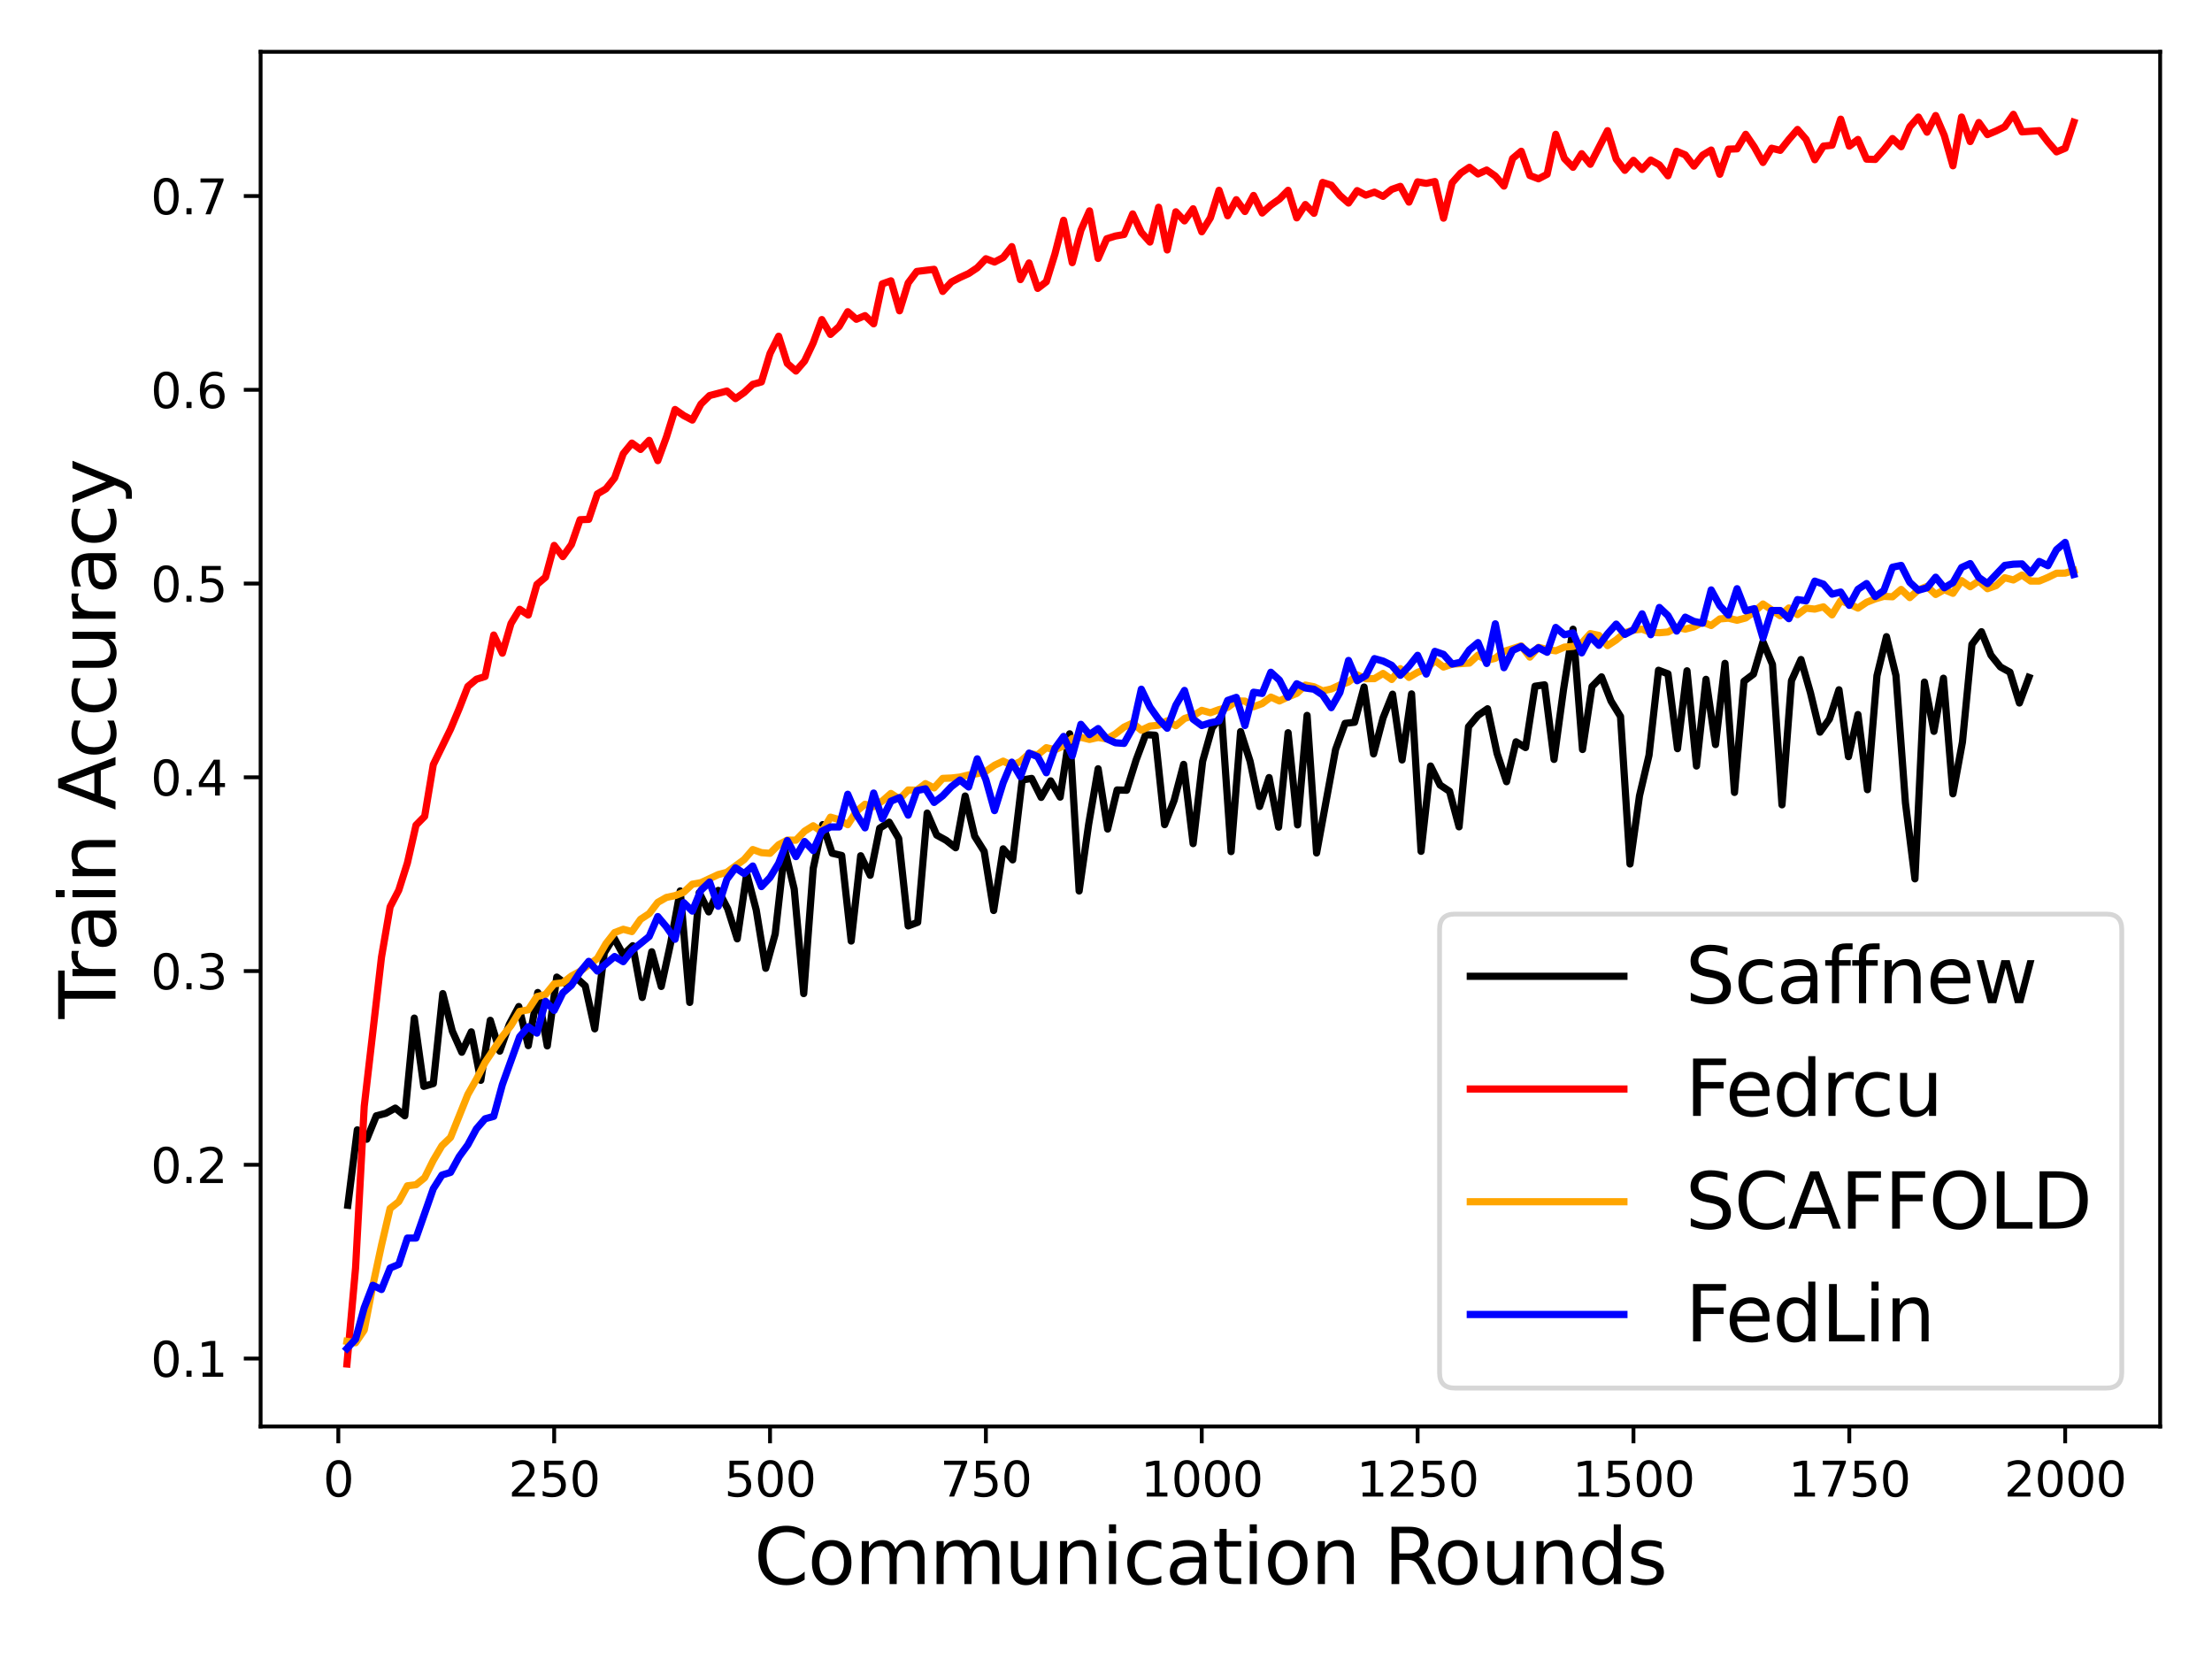 <?xml version="1.0" encoding="utf-8" standalone="no"?>
<!DOCTYPE svg PUBLIC "-//W3C//DTD SVG 1.1//EN"
  "http://www.w3.org/Graphics/SVG/1.1/DTD/svg11.dtd">
<svg xmlns:xlink="http://www.w3.org/1999/xlink" width="460.8pt" height="345.6pt" viewBox="0 0 460.8 345.6" xmlns="http://www.w3.org/2000/svg" version="1.1">
 <defs>
  <style type="text/css">*{stroke-linejoin: round; stroke-linecap: butt}</style>
 </defs>
 <g id="figure_1">
  <g id="patch_1">
   <path d="M 0 345.6 
L 460.8 345.6 
L 460.8 0 
L 0 0 
z
" style="fill: #ffffff"/>
  </g>
  <g id="axes_1">
   <g id="patch_2">
    <path d="M 54.29 297.16 
L 450 297.16 
L 450 10.8 
L 54.29 10.8 
z
" style="fill: #ffffff"/>
   </g>
   <g id="matplotlib.axis_1">
    <g id="xtick_1">
     <g id="line2d_1">
      <defs>
       <path id="ma01676b392" d="M 0 0 
L 0 3.5 
" style="stroke: #000000; stroke-width: 0.8"/>
      </defs>
      <g>
       <use xlink:href="#ma01676b392" x="70.478" y="297.16" style="stroke: #000000; stroke-width: 0.8"/>
      </g>
     </g>
     <g id="text_1">
      <!-- 0 -->
      <g transform="translate(67.297 311.758) scale(0.1 -0.1)">
       <defs>
        <path id="DejaVuSans-30" d="M 2034 4250 
Q 1547 4250 1301 3770 
Q 1056 3291 1056 2328 
Q 1056 1369 1301 889 
Q 1547 409 2034 409 
Q 2525 409 2770 889 
Q 3016 1369 3016 2328 
Q 3016 3291 2770 3770 
Q 2525 4250 2034 4250 
z
M 2034 4750 
Q 2819 4750 3233 4129 
Q 3647 3509 3647 2328 
Q 3647 1150 3233 529 
Q 2819 -91 2034 -91 
Q 1250 -91 836 529 
Q 422 1150 422 2328 
Q 422 3509 836 4129 
Q 1250 4750 2034 4750 
z
" transform="scale(0.016)"/>
       </defs>
       <use xlink:href="#DejaVuSans-30"/>
      </g>
     </g>
    </g>
    <g id="xtick_2">
     <g id="line2d_2">
      <g>
       <use xlink:href="#ma01676b392" x="115.445" y="297.16" style="stroke: #000000; stroke-width: 0.8"/>
      </g>
     </g>
     <g id="text_2">
      <!-- 250 -->
      <g transform="translate(105.901 311.758) scale(0.1 -0.1)">
       <defs>
        <path id="DejaVuSans-32" d="M 1228 531 
L 3431 531 
L 3431 0 
L 469 0 
L 469 531 
Q 828 903 1448 1529 
Q 2069 2156 2228 2338 
Q 2531 2678 2651 2914 
Q 2772 3150 2772 3378 
Q 2772 3750 2511 3984 
Q 2250 4219 1831 4219 
Q 1534 4219 1204 4116 
Q 875 4013 500 3803 
L 500 4441 
Q 881 4594 1212 4672 
Q 1544 4750 1819 4750 
Q 2544 4750 2975 4387 
Q 3406 4025 3406 3419 
Q 3406 3131 3298 2873 
Q 3191 2616 2906 2266 
Q 2828 2175 2409 1742 
Q 1991 1309 1228 531 
z
" transform="scale(0.016)"/>
        <path id="DejaVuSans-35" d="M 691 4666 
L 3169 4666 
L 3169 4134 
L 1269 4134 
L 1269 2991 
Q 1406 3038 1543 3061 
Q 1681 3084 1819 3084 
Q 2600 3084 3056 2656 
Q 3513 2228 3513 1497 
Q 3513 744 3044 326 
Q 2575 -91 1722 -91 
Q 1428 -91 1123 -41 
Q 819 9 494 109 
L 494 744 
Q 775 591 1075 516 
Q 1375 441 1709 441 
Q 2250 441 2565 725 
Q 2881 1009 2881 1497 
Q 2881 1984 2565 2268 
Q 2250 2553 1709 2553 
Q 1456 2553 1204 2497 
Q 953 2441 691 2322 
L 691 4666 
z
" transform="scale(0.016)"/>
       </defs>
       <use xlink:href="#DejaVuSans-32"/>
       <use xlink:href="#DejaVuSans-35" x="63.623"/>
       <use xlink:href="#DejaVuSans-30" x="127.246"/>
      </g>
     </g>
    </g>
    <g id="xtick_3">
     <g id="line2d_3">
      <g>
       <use xlink:href="#ma01676b392" x="160.412" y="297.16" style="stroke: #000000; stroke-width: 0.8"/>
      </g>
     </g>
     <g id="text_3">
      <!-- 500 -->
      <g transform="translate(150.868 311.758) scale(0.1 -0.1)">
       <use xlink:href="#DejaVuSans-35"/>
       <use xlink:href="#DejaVuSans-30" x="63.623"/>
       <use xlink:href="#DejaVuSans-30" x="127.246"/>
      </g>
     </g>
    </g>
    <g id="xtick_4">
     <g id="line2d_4">
      <g>
       <use xlink:href="#ma01676b392" x="205.379" y="297.16" style="stroke: #000000; stroke-width: 0.8"/>
      </g>
     </g>
     <g id="text_4">
      <!-- 750 -->
      <g transform="translate(195.836 311.758) scale(0.1 -0.1)">
       <defs>
        <path id="DejaVuSans-37" d="M 525 4666 
L 3525 4666 
L 3525 4397 
L 1831 0 
L 1172 0 
L 2766 4134 
L 525 4134 
L 525 4666 
z
" transform="scale(0.016)"/>
       </defs>
       <use xlink:href="#DejaVuSans-37"/>
       <use xlink:href="#DejaVuSans-35" x="63.623"/>
       <use xlink:href="#DejaVuSans-30" x="127.246"/>
      </g>
     </g>
    </g>
    <g id="xtick_5">
     <g id="line2d_5">
      <g>
       <use xlink:href="#ma01676b392" x="250.346" y="297.16" style="stroke: #000000; stroke-width: 0.8"/>
      </g>
     </g>
     <g id="text_5">
      <!-- 1000 -->
      <g transform="translate(237.621 311.758) scale(0.1 -0.1)">
       <defs>
        <path id="DejaVuSans-31" d="M 794 531 
L 1825 531 
L 1825 4091 
L 703 3866 
L 703 4441 
L 1819 4666 
L 2450 4666 
L 2450 531 
L 3481 531 
L 3481 0 
L 794 0 
L 794 531 
z
" transform="scale(0.016)"/>
       </defs>
       <use xlink:href="#DejaVuSans-31"/>
       <use xlink:href="#DejaVuSans-30" x="63.623"/>
       <use xlink:href="#DejaVuSans-30" x="127.246"/>
       <use xlink:href="#DejaVuSans-30" x="190.869"/>
      </g>
     </g>
    </g>
    <g id="xtick_6">
     <g id="line2d_6">
      <g>
       <use xlink:href="#ma01676b392" x="295.313" y="297.16" style="stroke: #000000; stroke-width: 0.8"/>
      </g>
     </g>
     <g id="text_6">
      <!-- 1250 -->
      <g transform="translate(282.588 311.758) scale(0.1 -0.1)">
       <use xlink:href="#DejaVuSans-31"/>
       <use xlink:href="#DejaVuSans-32" x="63.623"/>
       <use xlink:href="#DejaVuSans-35" x="127.246"/>
       <use xlink:href="#DejaVuSans-30" x="190.869"/>
      </g>
     </g>
    </g>
    <g id="xtick_7">
     <g id="line2d_7">
      <g>
       <use xlink:href="#ma01676b392" x="340.28" y="297.16" style="stroke: #000000; stroke-width: 0.8"/>
      </g>
     </g>
     <g id="text_7">
      <!-- 1500 -->
      <g transform="translate(327.555 311.758) scale(0.1 -0.1)">
       <use xlink:href="#DejaVuSans-31"/>
       <use xlink:href="#DejaVuSans-35" x="63.623"/>
       <use xlink:href="#DejaVuSans-30" x="127.246"/>
       <use xlink:href="#DejaVuSans-30" x="190.869"/>
      </g>
     </g>
    </g>
    <g id="xtick_8">
     <g id="line2d_8">
      <g>
       <use xlink:href="#ma01676b392" x="385.247" y="297.16" style="stroke: #000000; stroke-width: 0.8"/>
      </g>
     </g>
     <g id="text_8">
      <!-- 1750 -->
      <g transform="translate(372.522 311.758) scale(0.1 -0.1)">
       <use xlink:href="#DejaVuSans-31"/>
       <use xlink:href="#DejaVuSans-37" x="63.623"/>
       <use xlink:href="#DejaVuSans-35" x="127.246"/>
       <use xlink:href="#DejaVuSans-30" x="190.869"/>
      </g>
     </g>
    </g>
    <g id="xtick_9">
     <g id="line2d_9">
      <g>
       <use xlink:href="#ma01676b392" x="430.214" y="297.16" style="stroke: #000000; stroke-width: 0.8"/>
      </g>
     </g>
     <g id="text_9">
      <!-- 2000 -->
      <g transform="translate(417.49 311.758) scale(0.1 -0.1)">
       <use xlink:href="#DejaVuSans-32"/>
       <use xlink:href="#DejaVuSans-30" x="63.623"/>
       <use xlink:href="#DejaVuSans-30" x="127.246"/>
       <use xlink:href="#DejaVuSans-30" x="190.869"/>
      </g>
     </g>
    </g>
    <g id="text_10">
     <!-- Communication Rounds -->
     <g transform="translate(157.069 329.996) scale(0.16 -0.16)">
      <defs>
       <path id="DejaVuSans-43" d="M 4122 4306 
L 4122 3641 
Q 3803 3938 3442 4084 
Q 3081 4231 2675 4231 
Q 1875 4231 1450 3742 
Q 1025 3253 1025 2328 
Q 1025 1406 1450 917 
Q 1875 428 2675 428 
Q 3081 428 3442 575 
Q 3803 722 4122 1019 
L 4122 359 
Q 3791 134 3420 21 
Q 3050 -91 2638 -91 
Q 1578 -91 968 557 
Q 359 1206 359 2328 
Q 359 3453 968 4101 
Q 1578 4750 2638 4750 
Q 3056 4750 3426 4639 
Q 3797 4528 4122 4306 
z
" transform="scale(0.016)"/>
       <path id="DejaVuSans-6f" d="M 1959 3097 
Q 1497 3097 1228 2736 
Q 959 2375 959 1747 
Q 959 1119 1226 758 
Q 1494 397 1959 397 
Q 2419 397 2687 759 
Q 2956 1122 2956 1747 
Q 2956 2369 2687 2733 
Q 2419 3097 1959 3097 
z
M 1959 3584 
Q 2709 3584 3137 3096 
Q 3566 2609 3566 1747 
Q 3566 888 3137 398 
Q 2709 -91 1959 -91 
Q 1206 -91 779 398 
Q 353 888 353 1747 
Q 353 2609 779 3096 
Q 1206 3584 1959 3584 
z
" transform="scale(0.016)"/>
       <path id="DejaVuSans-6d" d="M 3328 2828 
Q 3544 3216 3844 3400 
Q 4144 3584 4550 3584 
Q 5097 3584 5394 3201 
Q 5691 2819 5691 2113 
L 5691 0 
L 5113 0 
L 5113 2094 
Q 5113 2597 4934 2840 
Q 4756 3084 4391 3084 
Q 3944 3084 3684 2787 
Q 3425 2491 3425 1978 
L 3425 0 
L 2847 0 
L 2847 2094 
Q 2847 2600 2669 2842 
Q 2491 3084 2119 3084 
Q 1678 3084 1418 2786 
Q 1159 2488 1159 1978 
L 1159 0 
L 581 0 
L 581 3500 
L 1159 3500 
L 1159 2956 
Q 1356 3278 1631 3431 
Q 1906 3584 2284 3584 
Q 2666 3584 2933 3390 
Q 3200 3197 3328 2828 
z
" transform="scale(0.016)"/>
       <path id="DejaVuSans-75" d="M 544 1381 
L 544 3500 
L 1119 3500 
L 1119 1403 
Q 1119 906 1312 657 
Q 1506 409 1894 409 
Q 2359 409 2629 706 
Q 2900 1003 2900 1516 
L 2900 3500 
L 3475 3500 
L 3475 0 
L 2900 0 
L 2900 538 
Q 2691 219 2414 64 
Q 2138 -91 1772 -91 
Q 1169 -91 856 284 
Q 544 659 544 1381 
z
M 1991 3584 
L 1991 3584 
z
" transform="scale(0.016)"/>
       <path id="DejaVuSans-6e" d="M 3513 2113 
L 3513 0 
L 2938 0 
L 2938 2094 
Q 2938 2591 2744 2837 
Q 2550 3084 2163 3084 
Q 1697 3084 1428 2787 
Q 1159 2491 1159 1978 
L 1159 0 
L 581 0 
L 581 3500 
L 1159 3500 
L 1159 2956 
Q 1366 3272 1645 3428 
Q 1925 3584 2291 3584 
Q 2894 3584 3203 3211 
Q 3513 2838 3513 2113 
z
" transform="scale(0.016)"/>
       <path id="DejaVuSans-69" d="M 603 3500 
L 1178 3500 
L 1178 0 
L 603 0 
L 603 3500 
z
M 603 4863 
L 1178 4863 
L 1178 4134 
L 603 4134 
L 603 4863 
z
" transform="scale(0.016)"/>
       <path id="DejaVuSans-63" d="M 3122 3366 
L 3122 2828 
Q 2878 2963 2633 3030 
Q 2388 3097 2138 3097 
Q 1578 3097 1268 2742 
Q 959 2388 959 1747 
Q 959 1106 1268 751 
Q 1578 397 2138 397 
Q 2388 397 2633 464 
Q 2878 531 3122 666 
L 3122 134 
Q 2881 22 2623 -34 
Q 2366 -91 2075 -91 
Q 1284 -91 818 406 
Q 353 903 353 1747 
Q 353 2603 823 3093 
Q 1294 3584 2113 3584 
Q 2378 3584 2631 3529 
Q 2884 3475 3122 3366 
z
" transform="scale(0.016)"/>
       <path id="DejaVuSans-61" d="M 2194 1759 
Q 1497 1759 1228 1600 
Q 959 1441 959 1056 
Q 959 750 1161 570 
Q 1363 391 1709 391 
Q 2188 391 2477 730 
Q 2766 1069 2766 1631 
L 2766 1759 
L 2194 1759 
z
M 3341 1997 
L 3341 0 
L 2766 0 
L 2766 531 
Q 2569 213 2275 61 
Q 1981 -91 1556 -91 
Q 1019 -91 701 211 
Q 384 513 384 1019 
Q 384 1609 779 1909 
Q 1175 2209 1959 2209 
L 2766 2209 
L 2766 2266 
Q 2766 2663 2505 2880 
Q 2244 3097 1772 3097 
Q 1472 3097 1187 3025 
Q 903 2953 641 2809 
L 641 3341 
Q 956 3463 1253 3523 
Q 1550 3584 1831 3584 
Q 2591 3584 2966 3190 
Q 3341 2797 3341 1997 
z
" transform="scale(0.016)"/>
       <path id="DejaVuSans-74" d="M 1172 4494 
L 1172 3500 
L 2356 3500 
L 2356 3053 
L 1172 3053 
L 1172 1153 
Q 1172 725 1289 603 
Q 1406 481 1766 481 
L 2356 481 
L 2356 0 
L 1766 0 
Q 1100 0 847 248 
Q 594 497 594 1153 
L 594 3053 
L 172 3053 
L 172 3500 
L 594 3500 
L 594 4494 
L 1172 4494 
z
" transform="scale(0.016)"/>
       <path id="DejaVuSans-20" transform="scale(0.016)"/>
       <path id="DejaVuSans-52" d="M 2841 2188 
Q 3044 2119 3236 1894 
Q 3428 1669 3622 1275 
L 4263 0 
L 3584 0 
L 2988 1197 
Q 2756 1666 2539 1819 
Q 2322 1972 1947 1972 
L 1259 1972 
L 1259 0 
L 628 0 
L 628 4666 
L 2053 4666 
Q 2853 4666 3247 4331 
Q 3641 3997 3641 3322 
Q 3641 2881 3436 2590 
Q 3231 2300 2841 2188 
z
M 1259 4147 
L 1259 2491 
L 2053 2491 
Q 2509 2491 2742 2702 
Q 2975 2913 2975 3322 
Q 2975 3731 2742 3939 
Q 2509 4147 2053 4147 
L 1259 4147 
z
" transform="scale(0.016)"/>
       <path id="DejaVuSans-64" d="M 2906 2969 
L 2906 4863 
L 3481 4863 
L 3481 0 
L 2906 0 
L 2906 525 
Q 2725 213 2448 61 
Q 2172 -91 1784 -91 
Q 1150 -91 751 415 
Q 353 922 353 1747 
Q 353 2572 751 3078 
Q 1150 3584 1784 3584 
Q 2172 3584 2448 3432 
Q 2725 3281 2906 2969 
z
M 947 1747 
Q 947 1113 1208 752 
Q 1469 391 1925 391 
Q 2381 391 2643 752 
Q 2906 1113 2906 1747 
Q 2906 2381 2643 2742 
Q 2381 3103 1925 3103 
Q 1469 3103 1208 2742 
Q 947 2381 947 1747 
z
" transform="scale(0.016)"/>
       <path id="DejaVuSans-73" d="M 2834 3397 
L 2834 2853 
Q 2591 2978 2328 3040 
Q 2066 3103 1784 3103 
Q 1356 3103 1142 2972 
Q 928 2841 928 2578 
Q 928 2378 1081 2264 
Q 1234 2150 1697 2047 
L 1894 2003 
Q 2506 1872 2764 1633 
Q 3022 1394 3022 966 
Q 3022 478 2636 193 
Q 2250 -91 1575 -91 
Q 1294 -91 989 -36 
Q 684 19 347 128 
L 347 722 
Q 666 556 975 473 
Q 1284 391 1588 391 
Q 1994 391 2212 530 
Q 2431 669 2431 922 
Q 2431 1156 2273 1281 
Q 2116 1406 1581 1522 
L 1381 1569 
Q 847 1681 609 1914 
Q 372 2147 372 2553 
Q 372 3047 722 3315 
Q 1072 3584 1716 3584 
Q 2034 3584 2315 3537 
Q 2597 3491 2834 3397 
z
" transform="scale(0.016)"/>
      </defs>
      <use xlink:href="#DejaVuSans-43"/>
      <use xlink:href="#DejaVuSans-6f" x="69.824"/>
      <use xlink:href="#DejaVuSans-6d" x="131.006"/>
      <use xlink:href="#DejaVuSans-6d" x="228.418"/>
      <use xlink:href="#DejaVuSans-75" x="325.83"/>
      <use xlink:href="#DejaVuSans-6e" x="389.209"/>
      <use xlink:href="#DejaVuSans-69" x="452.588"/>
      <use xlink:href="#DejaVuSans-63" x="480.371"/>
      <use xlink:href="#DejaVuSans-61" x="535.352"/>
      <use xlink:href="#DejaVuSans-74" x="596.631"/>
      <use xlink:href="#DejaVuSans-69" x="635.84"/>
      <use xlink:href="#DejaVuSans-6f" x="663.623"/>
      <use xlink:href="#DejaVuSans-6e" x="724.805"/>
      <use xlink:href="#DejaVuSans-20" x="788.184"/>
      <use xlink:href="#DejaVuSans-52" x="819.971"/>
      <use xlink:href="#DejaVuSans-6f" x="884.953"/>
      <use xlink:href="#DejaVuSans-75" x="946.135"/>
      <use xlink:href="#DejaVuSans-6e" x="1009.514"/>
      <use xlink:href="#DejaVuSans-64" x="1072.893"/>
      <use xlink:href="#DejaVuSans-73" x="1136.369"/>
     </g>
    </g>
   </g>
   <g id="matplotlib.axis_2">
    <g id="ytick_1">
     <g id="line2d_10">
      <defs>
       <path id="m2818303ef5" d="M 0 0 
L -3.5 0 
" style="stroke: #000000; stroke-width: 0.8"/>
      </defs>
      <g>
       <use xlink:href="#m2818303ef5" x="54.29" y="283.008" style="stroke: #000000; stroke-width: 0.8"/>
      </g>
     </g>
     <g id="text_11">
      <!-- 0.1 -->
      <g transform="translate(31.387 286.808) scale(0.1 -0.1)">
       <defs>
        <path id="DejaVuSans-2e" d="M 684 794 
L 1344 794 
L 1344 0 
L 684 0 
L 684 794 
z
" transform="scale(0.016)"/>
       </defs>
       <use xlink:href="#DejaVuSans-30"/>
       <use xlink:href="#DejaVuSans-2e" x="63.623"/>
       <use xlink:href="#DejaVuSans-31" x="95.41"/>
      </g>
     </g>
    </g>
    <g id="ytick_2">
     <g id="line2d_11">
      <g>
       <use xlink:href="#m2818303ef5" x="54.29" y="242.648" style="stroke: #000000; stroke-width: 0.8"/>
      </g>
     </g>
     <g id="text_12">
      <!-- 0.2 -->
      <g transform="translate(31.387 246.447) scale(0.1 -0.1)">
       <use xlink:href="#DejaVuSans-30"/>
       <use xlink:href="#DejaVuSans-2e" x="63.623"/>
       <use xlink:href="#DejaVuSans-32" x="95.41"/>
      </g>
     </g>
    </g>
    <g id="ytick_3">
     <g id="line2d_12">
      <g>
       <use xlink:href="#m2818303ef5" x="54.29" y="202.287" style="stroke: #000000; stroke-width: 0.8"/>
      </g>
     </g>
     <g id="text_13">
      <!-- 0.3 -->
      <g transform="translate(31.387 206.086) scale(0.1 -0.1)">
       <defs>
        <path id="DejaVuSans-33" d="M 2597 2516 
Q 3050 2419 3304 2112 
Q 3559 1806 3559 1356 
Q 3559 666 3084 287 
Q 2609 -91 1734 -91 
Q 1441 -91 1130 -33 
Q 819 25 488 141 
L 488 750 
Q 750 597 1062 519 
Q 1375 441 1716 441 
Q 2309 441 2620 675 
Q 2931 909 2931 1356 
Q 2931 1769 2642 2001 
Q 2353 2234 1838 2234 
L 1294 2234 
L 1294 2753 
L 1863 2753 
Q 2328 2753 2575 2939 
Q 2822 3125 2822 3475 
Q 2822 3834 2567 4026 
Q 2313 4219 1838 4219 
Q 1578 4219 1281 4162 
Q 984 4106 628 3988 
L 628 4550 
Q 988 4650 1302 4700 
Q 1616 4750 1894 4750 
Q 2613 4750 3031 4423 
Q 3450 4097 3450 3541 
Q 3450 3153 3228 2886 
Q 3006 2619 2597 2516 
z
" transform="scale(0.016)"/>
       </defs>
       <use xlink:href="#DejaVuSans-30"/>
       <use xlink:href="#DejaVuSans-2e" x="63.623"/>
       <use xlink:href="#DejaVuSans-33" x="95.41"/>
      </g>
     </g>
    </g>
    <g id="ytick_4">
     <g id="line2d_13">
      <g>
       <use xlink:href="#m2818303ef5" x="54.29" y="161.926" style="stroke: #000000; stroke-width: 0.8"/>
      </g>
     </g>
     <g id="text_14">
      <!-- 0.4 -->
      <g transform="translate(31.387 165.725) scale(0.1 -0.1)">
       <defs>
        <path id="DejaVuSans-34" d="M 2419 4116 
L 825 1625 
L 2419 1625 
L 2419 4116 
z
M 2253 4666 
L 3047 4666 
L 3047 1625 
L 3713 1625 
L 3713 1100 
L 3047 1100 
L 3047 0 
L 2419 0 
L 2419 1100 
L 313 1100 
L 313 1709 
L 2253 4666 
z
" transform="scale(0.016)"/>
       </defs>
       <use xlink:href="#DejaVuSans-30"/>
       <use xlink:href="#DejaVuSans-2e" x="63.623"/>
       <use xlink:href="#DejaVuSans-34" x="95.41"/>
      </g>
     </g>
    </g>
    <g id="ytick_5">
     <g id="line2d_14">
      <g>
       <use xlink:href="#m2818303ef5" x="54.29" y="121.565" style="stroke: #000000; stroke-width: 0.8"/>
      </g>
     </g>
     <g id="text_15">
      <!-- 0.5 -->
      <g transform="translate(31.387 125.364) scale(0.1 -0.1)">
       <use xlink:href="#DejaVuSans-30"/>
       <use xlink:href="#DejaVuSans-2e" x="63.623"/>
       <use xlink:href="#DejaVuSans-35" x="95.41"/>
      </g>
     </g>
    </g>
    <g id="ytick_6">
     <g id="line2d_15">
      <g>
       <use xlink:href="#m2818303ef5" x="54.29" y="81.204" style="stroke: #000000; stroke-width: 0.8"/>
      </g>
     </g>
     <g id="text_16">
      <!-- 0.6 -->
      <g transform="translate(31.387 85.004) scale(0.1 -0.1)">
       <defs>
        <path id="DejaVuSans-36" d="M 2113 2584 
Q 1688 2584 1439 2293 
Q 1191 2003 1191 1497 
Q 1191 994 1439 701 
Q 1688 409 2113 409 
Q 2538 409 2786 701 
Q 3034 994 3034 1497 
Q 3034 2003 2786 2293 
Q 2538 2584 2113 2584 
z
M 3366 4563 
L 3366 3988 
Q 3128 4100 2886 4159 
Q 2644 4219 2406 4219 
Q 1781 4219 1451 3797 
Q 1122 3375 1075 2522 
Q 1259 2794 1537 2939 
Q 1816 3084 2150 3084 
Q 2853 3084 3261 2657 
Q 3669 2231 3669 1497 
Q 3669 778 3244 343 
Q 2819 -91 2113 -91 
Q 1303 -91 875 529 
Q 447 1150 447 2328 
Q 447 3434 972 4092 
Q 1497 4750 2381 4750 
Q 2619 4750 2861 4703 
Q 3103 4656 3366 4563 
z
" transform="scale(0.016)"/>
       </defs>
       <use xlink:href="#DejaVuSans-30"/>
       <use xlink:href="#DejaVuSans-2e" x="63.623"/>
       <use xlink:href="#DejaVuSans-36" x="95.41"/>
      </g>
     </g>
    </g>
    <g id="ytick_7">
     <g id="line2d_16">
      <g>
       <use xlink:href="#m2818303ef5" x="54.29" y="40.844" style="stroke: #000000; stroke-width: 0.8"/>
      </g>
     </g>
     <g id="text_17">
      <!-- 0.7 -->
      <g transform="translate(31.387 44.643) scale(0.1 -0.1)">
       <use xlink:href="#DejaVuSans-30"/>
       <use xlink:href="#DejaVuSans-2e" x="63.623"/>
       <use xlink:href="#DejaVuSans-37" x="95.41"/>
      </g>
     </g>
    </g>
    <g id="text_18">
     <!-- Train Accuracy -->
     <g transform="translate(24.059 212.238) rotate(-90) scale(0.16 -0.16)">
      <defs>
       <path id="DejaVuSans-54" d="M -19 4666 
L 3928 4666 
L 3928 4134 
L 2272 4134 
L 2272 0 
L 1638 0 
L 1638 4134 
L -19 4134 
L -19 4666 
z
" transform="scale(0.016)"/>
       <path id="DejaVuSans-72" d="M 2631 2963 
Q 2534 3019 2420 3045 
Q 2306 3072 2169 3072 
Q 1681 3072 1420 2755 
Q 1159 2438 1159 1844 
L 1159 0 
L 581 0 
L 581 3500 
L 1159 3500 
L 1159 2956 
Q 1341 3275 1631 3429 
Q 1922 3584 2338 3584 
Q 2397 3584 2469 3576 
Q 2541 3569 2628 3553 
L 2631 2963 
z
" transform="scale(0.016)"/>
       <path id="DejaVuSans-41" d="M 2188 4044 
L 1331 1722 
L 3047 1722 
L 2188 4044 
z
M 1831 4666 
L 2547 4666 
L 4325 0 
L 3669 0 
L 3244 1197 
L 1141 1197 
L 716 0 
L 50 0 
L 1831 4666 
z
" transform="scale(0.016)"/>
       <path id="DejaVuSans-79" d="M 2059 -325 
Q 1816 -950 1584 -1140 
Q 1353 -1331 966 -1331 
L 506 -1331 
L 506 -850 
L 844 -850 
Q 1081 -850 1212 -737 
Q 1344 -625 1503 -206 
L 1606 56 
L 191 3500 
L 800 3500 
L 1894 763 
L 2988 3500 
L 3597 3500 
L 2059 -325 
z
" transform="scale(0.016)"/>
      </defs>
      <use xlink:href="#DejaVuSans-54"/>
      <use xlink:href="#DejaVuSans-72" x="46.334"/>
      <use xlink:href="#DejaVuSans-61" x="87.447"/>
      <use xlink:href="#DejaVuSans-69" x="148.727"/>
      <use xlink:href="#DejaVuSans-6e" x="176.51"/>
      <use xlink:href="#DejaVuSans-20" x="239.889"/>
      <use xlink:href="#DejaVuSans-41" x="271.676"/>
      <use xlink:href="#DejaVuSans-63" x="338.334"/>
      <use xlink:href="#DejaVuSans-63" x="393.314"/>
      <use xlink:href="#DejaVuSans-75" x="448.295"/>
      <use xlink:href="#DejaVuSans-72" x="511.674"/>
      <use xlink:href="#DejaVuSans-61" x="552.787"/>
      <use xlink:href="#DejaVuSans-63" x="614.066"/>
      <use xlink:href="#DejaVuSans-79" x="669.047"/>
     </g>
    </g>
   </g>
   <g id="line2d_17">
    <path d="M 72.457 251.075 
L 74.435 235.367 
L 76.414 237.316 
L 78.392 232.443 
L 80.371 231.927 
L 82.349 230.838 
L 84.328 232.443 
L 86.307 212.09 
L 88.285 226.308 
L 90.264 225.735 
L 92.242 206.988 
L 94.221 214.785 
L 96.199 219.199 
L 98.178 214.957 
L 100.156 225.047 
L 102.135 212.549 
L 104.113 218.97 
L 106.092 213.409 
L 108.071 209.683 
L 110.049 217.823 
L 112.028 206.759 
L 114.006 217.881 
L 115.985 203.548 
L 117.963 205.039 
L 119.942 203.605 
L 121.92 205.383 
L 123.899 214.326 
L 125.878 198.503 
L 127.856 195.293 
L 129.835 198.904 
L 131.813 197.012 
L 133.792 207.791 
L 135.77 198.274 
L 137.749 205.497 
L 139.727 196.382 
L 141.706 185.604 
L 143.684 208.823 
L 145.663 185.948 
L 147.642 189.961 
L 149.62 185.489 
L 151.599 189.33 
L 153.577 195.579 
L 155.556 181.992 
L 157.534 189.559 
L 159.513 201.714 
L 161.491 194.547 
L 163.47 177.004 
L 165.449 185.202 
L 167.427 206.988 
L 169.406 180.903 
L 171.384 171.787 
L 173.363 177.749 
L 175.341 178.208 
L 177.32 196.038 
L 179.298 178.265 
L 181.277 182.336 
L 183.255 172.532 
L 185.234 171.271 
L 187.213 174.653 
L 189.191 192.885 
L 191.17 192.139 
L 193.148 169.379 
L 195.127 173.965 
L 197.105 175.055 
L 199.084 176.603 
L 201.062 165.825 
L 203.041 174.195 
L 205.02 177.348 
L 206.998 189.674 
L 208.977 176.832 
L 210.955 179.125 
L 212.934 162.499 
L 214.912 162.155 
L 216.891 166.111 
L 218.869 162.671 
L 220.848 166.054 
L 222.826 152.868 
L 224.805 185.604 
L 226.784 171.73 
L 228.762 160.149 
L 230.741 172.704 
L 232.719 164.563 
L 234.698 164.621 
L 236.676 158.314 
L 238.655 153.04 
L 240.633 153.154 
L 242.612 171.787 
L 244.591 166.742 
L 246.569 159.231 
L 248.548 175.743 
L 250.526 158.601 
L 252.505 151.607 
L 254.483 149.141 
L 256.462 177.405 
L 258.44 152.409 
L 260.419 158.601 
L 262.397 168.003 
L 264.376 161.983 
L 266.355 172.303 
L 268.333 152.638 
L 270.312 171.844 
L 272.29 149.027 
L 274.269 177.692 
L 278.226 156.136 
L 280.204 150.689 
L 282.183 150.46 
L 284.162 143.122 
L 286.14 157.053 
L 288.119 149.543 
L 290.097 144.612 
L 292.076 158.314 
L 294.054 144.555 
L 296.033 177.348 
L 298.011 159.575 
L 299.99 163.531 
L 301.968 164.85 
L 303.947 172.246 
L 305.926 151.377 
L 307.904 149.027 
L 309.883 147.651 
L 311.861 156.938 
L 313.84 162.843 
L 315.818 154.53 
L 317.797 155.734 
L 319.775 142.95 
L 321.754 142.663 
L 323.733 158.2 
L 325.711 143.638 
L 327.69 131.082 
L 329.668 156.136 
L 331.647 143.007 
L 333.625 141 
L 335.604 146.045 
L 337.582 149.256 
L 339.561 179.985 
L 341.539 165.767 
L 343.518 157.34 
L 345.497 139.624 
L 347.475 140.37 
L 349.454 155.964 
L 351.432 139.739 
L 353.411 159.575 
L 355.389 141.516 
L 357.368 155.104 
L 359.346 138.191 
L 361.325 165.079 
L 363.304 141.918 
L 365.282 140.427 
L 367.261 133.719 
L 369.239 138.42 
L 371.218 167.659 
L 373.196 141.803 
L 375.175 137.388 
L 377.153 144.326 
L 379.132 152.524 
L 381.11 149.772 
L 383.089 143.695 
L 385.068 157.626 
L 387.046 148.855 
L 389.025 164.506 
L 391.003 140.771 
L 392.982 132.63 
L 394.96 140.714 
L 396.939 167.258 
L 398.917 183.081 
L 400.896 142.09 
L 402.875 152.352 
L 404.853 141.287 
L 406.832 165.366 
L 408.81 154.588 
L 410.789 134.235 
L 412.767 131.598 
L 414.746 136.471 
L 416.724 138.936 
L 418.703 140.026 
L 420.681 146.447 
L 422.66 141.115 
L 422.66 141.115 
" clip-path="url(#pfe9ad484de)" style="fill: none; stroke: #000000; stroke-width: 1.5; stroke-linecap: square"/>
   </g>
   <g id="line2d_18">
    <path d="M 72.277 284.144 
L 74.076 264.089 
L 75.874 230.476 
L 79.472 199.386 
L 81.27 188.917 
L 83.069 185.449 
L 84.868 179.773 
L 86.666 171.89 
L 88.465 170.061 
L 90.264 159.277 
L 93.861 151.899 
L 95.66 147.611 
L 97.458 143.007 
L 99.257 141.493 
L 101.056 140.926 
L 102.854 132.286 
L 104.653 136.07 
L 106.452 129.89 
L 108.25 126.926 
L 110.049 128.124 
L 111.848 121.754 
L 113.647 120.241 
L 115.445 113.619 
L 117.244 115.953 
L 119.043 113.43 
L 120.841 108.259 
L 122.64 108.196 
L 124.439 102.898 
L 126.237 101.826 
L 128.036 99.556 
L 129.835 94.511 
L 131.633 92.304 
L 133.432 93.628 
L 135.231 91.736 
L 137.029 95.961 
L 138.828 91.042 
L 140.627 85.304 
L 142.425 86.565 
L 144.224 87.511 
L 146.023 84.168 
L 147.821 82.403 
L 151.419 81.457 
L 153.218 83.033 
L 155.016 81.772 
L 156.815 80.069 
L 158.614 79.565 
L 160.412 73.637 
L 162.211 70.042 
L 164.01 75.718 
L 165.808 77.294 
L 167.607 75.213 
L 169.406 71.43 
L 171.204 66.574 
L 173.003 69.664 
L 174.802 68.024 
L 176.6 64.934 
L 178.399 66.511 
L 180.198 65.754 
L 181.996 67.456 
L 183.795 59.132 
L 185.594 58.501 
L 187.392 64.745 
L 189.191 58.943 
L 190.99 56.546 
L 194.587 56.105 
L 196.386 60.709 
L 198.185 58.754 
L 199.983 57.808 
L 201.782 56.988 
L 203.581 55.79 
L 205.379 53.898 
L 207.178 54.591 
L 208.977 53.646 
L 210.775 51.375 
L 212.574 58.249 
L 214.373 54.781 
L 216.171 60.078 
L 217.97 58.691 
L 219.769 52.889 
L 221.567 45.889 
L 223.366 54.718 
L 225.165 47.97 
L 226.963 43.934 
L 228.762 53.835 
L 230.561 49.736 
L 232.359 49.168 
L 234.158 48.853 
L 235.957 44.564 
L 237.756 48.411 
L 239.554 50.429 
L 241.353 43.177 
L 243.152 52.069 
L 244.95 44.123 
L 246.749 46.015 
L 248.548 43.492 
L 250.346 48.285 
L 252.145 45.384 
L 253.944 39.645 
L 255.742 44.943 
L 257.541 41.6 
L 259.34 44.06 
L 261.138 40.717 
L 262.937 44.375 
L 264.736 42.735 
L 266.534 41.474 
L 268.333 39.645 
L 270.132 45.384 
L 271.93 42.609 
L 273.729 44.438 
L 275.528 38.006 
L 277.327 38.573 
L 279.125 40.717 
L 280.924 42.294 
L 282.723 39.708 
L 284.521 40.654 
L 286.32 40.024 
L 288.119 40.907 
L 289.917 39.456 
L 291.716 38.826 
L 293.515 42.105 
L 295.313 37.88 
L 297.112 38.195 
L 298.911 37.817 
L 300.709 45.447 
L 302.508 38.069 
L 304.307 36.051 
L 306.105 34.853 
L 307.904 36.24 
L 309.703 35.42 
L 311.502 36.681 
L 313.3 38.762 
L 315.099 33.024 
L 316.898 31.51 
L 318.696 36.555 
L 320.495 37.249 
L 322.294 36.303 
L 324.092 27.979 
L 325.891 33.024 
L 327.69 34.853 
L 329.488 32.015 
L 331.287 34.222 
L 334.884 27.222 
L 336.683 33.15 
L 338.482 35.483 
L 340.28 33.402 
L 342.079 35.294 
L 343.878 33.339 
L 345.676 34.348 
L 347.475 36.618 
L 349.274 31.51 
L 351.072 32.267 
L 352.871 34.6 
L 354.67 32.33 
L 356.469 31.258 
L 358.267 36.303 
L 360.066 31.069 
L 361.865 31.006 
L 363.663 27.979 
L 365.462 30.627 
L 367.261 33.844 
L 369.059 30.88 
L 370.858 31.321 
L 372.657 29.051 
L 374.455 26.97 
L 376.254 29.051 
L 378.053 33.276 
L 379.851 30.438 
L 381.65 30.249 
L 383.449 24.825 
L 385.247 30.438 
L 387.046 29.051 
L 388.845 33.15 
L 390.644 33.213 
L 392.442 31.195 
L 394.241 28.861 
L 396.04 30.564 
L 397.838 26.402 
L 399.637 24.384 
L 401.436 27.537 
L 403.234 24.069 
L 405.033 28.231 
L 406.832 34.537 
L 408.63 24.384 
L 410.429 29.492 
L 412.228 25.519 
L 414.026 28.042 
L 415.825 27.285 
L 417.624 26.402 
L 419.422 23.816 
L 421.221 27.474 
L 424.818 27.222 
L 426.617 29.555 
L 428.416 31.636 
L 430.214 30.88 
L 432.013 25.456 
L 432.013 25.456 
" clip-path="url(#pfe9ad484de)" style="fill: none; stroke: #ff0000; stroke-width: 1.5; stroke-linecap: square"/>
   </g>
   <g id="line2d_19">
    <path d="M 72.277 279.425 
L 74.076 279.718 
L 75.874 277.08 
L 77.673 267.781 
L 79.472 259.411 
L 81.27 251.74 
L 83.069 250.33 
L 84.868 247.022 
L 86.666 246.804 
L 88.465 245.331 
L 90.264 241.713 
L 92.062 238.669 
L 93.861 236.943 
L 97.458 227.994 
L 99.257 224.818 
L 101.056 221.315 
L 104.653 215.903 
L 106.452 213.633 
L 108.25 210.692 
L 110.049 210.359 
L 111.848 207.613 
L 113.647 207.166 
L 115.445 204.953 
L 117.244 204.729 
L 119.043 203.325 
L 120.841 202.338 
L 124.439 199.673 
L 126.237 196.571 
L 128.036 194.266 
L 129.835 193.584 
L 131.633 194.066 
L 133.432 191.509 
L 135.231 190.328 
L 137.029 187.977 
L 138.828 186.951 
L 140.627 186.573 
L 142.425 185.873 
L 144.224 184.193 
L 146.023 183.872 
L 149.62 182.192 
L 151.419 181.717 
L 155.016 179.068 
L 156.815 176.975 
L 158.614 177.623 
L 160.412 177.761 
L 162.211 175.972 
L 164.01 175.003 
L 165.808 175.026 
L 167.607 173.151 
L 169.406 172.022 
L 171.204 173.272 
L 173.003 170.228 
L 174.802 170.749 
L 176.6 171.804 
L 178.399 169.029 
L 180.198 167.539 
L 181.996 168.02 
L 183.795 166.868 
L 185.594 165.291 
L 187.392 166.472 
L 189.191 164.569 
L 190.99 164.609 
L 192.788 163.245 
L 194.587 164.139 
L 196.386 162.155 
L 198.185 162.075 
L 199.983 161.874 
L 201.782 161.427 
L 203.581 161.164 
L 205.379 160.676 
L 207.178 159.421 
L 208.977 158.561 
L 210.775 159.455 
L 212.574 158.635 
L 214.373 157.019 
L 216.171 157.236 
L 217.97 155.757 
L 219.769 156.193 
L 221.567 155.367 
L 223.366 153.842 
L 225.165 153.596 
L 226.963 154.037 
L 228.762 153.625 
L 230.561 153.928 
L 232.359 152.891 
L 234.158 151.469 
L 235.957 150.626 
L 237.756 152.117 
L 239.554 151.263 
L 241.353 151.073 
L 243.152 150.162 
L 244.95 151.177 
L 246.749 149.674 
L 248.548 149.107 
L 250.346 147.977 
L 252.145 148.476 
L 253.944 147.828 
L 255.742 147.364 
L 257.541 146.022 
L 259.34 146.051 
L 261.138 147.221 
L 262.937 146.567 
L 264.736 145.214 
L 266.534 146.022 
L 268.333 145.163 
L 270.132 144.457 
L 271.93 142.715 
L 273.729 143.064 
L 275.528 143.924 
L 277.327 143.529 
L 279.125 142.703 
L 280.924 142.067 
L 282.723 140.588 
L 284.521 141.384 
L 286.32 141.373 
L 288.119 140.289 
L 289.917 141.545 
L 291.716 139.292 
L 293.515 141.115 
L 295.313 140.06 
L 297.112 139.384 
L 298.911 137.601 
L 300.709 138.959 
L 302.508 138.357 
L 306.105 138.134 
L 307.904 136.477 
L 309.703 137.566 
L 311.502 137.131 
L 313.3 135.714 
L 316.898 134.545 
L 318.696 136.89 
L 320.495 134.843 
L 322.294 135.307 
L 324.092 135.577 
L 325.891 134.803 
L 327.69 134.66 
L 329.488 133.989 
L 331.287 131.988 
L 333.086 132.366 
L 334.884 134.493 
L 336.683 133.312 
L 338.482 131.787 
L 340.28 131.277 
L 342.079 131.059 
L 343.878 131.747 
L 345.676 131.81 
L 347.475 131.661 
L 349.274 130.664 
L 351.072 131.059 
L 352.871 130.601 
L 354.67 129.586 
L 356.469 130.302 
L 358.267 128.938 
L 360.066 128.777 
L 361.865 129.213 
L 363.663 128.732 
L 365.462 127.424 
L 367.261 125.825 
L 370.858 128.284 
L 372.657 126.645 
L 374.455 128.038 
L 376.254 126.696 
L 378.053 126.891 
L 379.851 126.415 
L 381.65 128.089 
L 383.449 125.131 
L 385.247 125.842 
L 387.046 126.679 
L 388.845 125.469 
L 390.644 124.759 
L 392.442 124.231 
L 394.241 124.323 
L 396.04 122.792 
L 397.838 124.489 
L 399.637 122.878 
L 401.436 122.161 
L 403.234 123.841 
L 405.033 122.838 
L 406.832 123.6 
L 408.63 120.952 
L 410.429 122.23 
L 412.228 121.021 
L 414.026 122.637 
L 415.825 121.995 
L 417.624 120.35 
L 419.422 120.82 
L 421.221 119.788 
L 423.02 121.049 
L 424.818 121.044 
L 426.617 120.292 
L 428.416 119.41 
L 430.214 119.392 
L 432.013 118.842 
L 432.013 118.842 
" clip-path="url(#pfe9ad484de)" style="fill: none; stroke: #ffa500; stroke-width: 1.5; stroke-linecap: square"/>
   </g>
   <g id="line2d_20">
    <path d="M 72.277 280.927 
L 74.076 278.972 
L 75.874 272.414 
L 77.673 267.747 
L 79.472 268.63 
L 81.27 264.152 
L 83.069 263.396 
L 84.868 257.909 
L 86.666 257.909 
L 90.264 247.63 
L 92.062 244.792 
L 93.861 244.224 
L 95.66 240.945 
L 97.458 238.485 
L 99.257 235.143 
L 101.056 233.062 
L 102.854 232.557 
L 104.653 225.936 
L 108.25 215.972 
L 110.049 213.891 
L 111.848 215.215 
L 113.647 208.593 
L 115.445 210.485 
L 117.244 206.827 
L 119.043 205.251 
L 120.841 202.476 
L 122.64 200.269 
L 124.439 202.287 
L 128.036 199.26 
L 129.835 200.332 
L 131.633 197.999 
L 135.231 195.098 
L 137.029 190.935 
L 138.828 193.08 
L 140.627 195.665 
L 142.425 188.034 
L 144.224 189.8 
L 146.023 185.449 
L 147.821 183.746 
L 149.62 188.791 
L 151.419 183.179 
L 153.218 180.782 
L 155.016 181.98 
L 156.815 180.404 
L 158.614 184.692 
L 160.412 182.8 
L 162.211 179.836 
L 164.01 175.106 
L 165.808 178.449 
L 167.607 175.296 
L 169.406 177.187 
L 171.204 173.151 
L 173.003 172.268 
L 174.802 172.268 
L 176.6 165.458 
L 178.399 169.62 
L 180.198 172.458 
L 181.996 165.205 
L 183.795 170.566 
L 185.594 166.908 
L 187.392 166.151 
L 189.191 169.809 
L 190.99 164.701 
L 192.788 164.322 
L 194.587 167.16 
L 196.386 165.773 
L 198.185 163.881 
L 199.983 162.494 
L 201.782 163.944 
L 203.581 158.079 
L 205.379 162.431 
L 207.178 168.863 
L 208.977 163.061 
L 210.775 158.773 
L 212.574 161.8 
L 214.373 156.881 
L 216.171 157.638 
L 217.97 160.98 
L 219.769 155.872 
L 221.567 153.412 
L 223.366 157.449 
L 225.165 150.89 
L 226.963 153.034 
L 228.762 151.773 
L 230.561 153.917 
L 232.359 154.737 
L 234.158 154.863 
L 235.957 151.647 
L 237.756 143.574 
L 239.554 147.295 
L 241.353 149.818 
L 243.152 151.71 
L 244.95 146.917 
L 246.749 143.827 
L 248.548 149.818 
L 250.346 151.142 
L 252.145 150.575 
L 253.944 150.196 
L 255.742 145.908 
L 257.541 145.277 
L 259.34 151.142 
L 261.138 144.205 
L 262.937 144.457 
L 264.736 140.043 
L 266.534 141.683 
L 268.333 145.214 
L 270.132 142.439 
L 271.93 143.322 
L 273.729 143.574 
L 275.528 144.773 
L 277.327 147.421 
L 279.125 144.268 
L 280.924 137.583 
L 282.723 141.809 
L 284.521 140.737 
L 286.32 137.205 
L 288.119 137.71 
L 289.917 138.592 
L 291.716 140.674 
L 293.515 138.782 
L 295.313 136.511 
L 297.112 140.421 
L 298.911 135.692 
L 300.709 136.322 
L 302.508 138.34 
L 304.307 137.962 
L 306.105 135.376 
L 307.904 133.863 
L 309.703 138.214 
L 311.502 129.953 
L 313.3 139.097 
L 315.099 135.502 
L 316.898 134.682 
L 318.696 136.196 
L 320.495 134.935 
L 322.294 135.881 
L 324.092 130.709 
L 325.891 132.223 
L 327.69 131.845 
L 329.488 136.007 
L 331.287 132.601 
L 333.086 134.43 
L 334.884 132.034 
L 336.683 130.016 
L 338.482 132.16 
L 340.28 131.214 
L 342.079 127.872 
L 343.878 132.223 
L 345.676 126.547 
L 347.475 128.25 
L 349.274 131.466 
L 351.072 128.565 
L 352.871 129.448 
L 354.67 129.827 
L 356.469 122.89 
L 358.267 126.169 
L 360.066 128.124 
L 361.865 122.637 
L 363.663 127.241 
L 365.462 126.8 
L 367.261 132.917 
L 369.059 127.178 
L 370.858 127.178 
L 372.657 128.881 
L 374.455 124.908 
L 376.254 125.16 
L 378.053 121.061 
L 379.851 121.691 
L 381.65 123.772 
L 383.449 123.331 
L 385.247 126.106 
L 387.046 122.763 
L 388.845 121.565 
L 390.644 124.277 
L 392.442 123.016 
L 394.241 118.16 
L 396.04 117.781 
L 397.838 121.313 
L 399.637 122.953 
L 401.436 122.448 
L 403.234 120.241 
L 405.033 122.448 
L 406.832 121.376 
L 408.63 118.223 
L 410.429 117.403 
L 412.228 120.304 
L 414.026 121.565 
L 417.624 117.781 
L 419.422 117.529 
L 421.221 117.466 
L 423.02 119.358 
L 424.818 116.962 
L 426.617 117.844 
L 428.416 114.502 
L 430.214 112.989 
L 432.013 119.673 
L 432.013 119.673 
" clip-path="url(#pfe9ad484de)" style="fill: none; stroke: #0000ff; stroke-width: 1.5; stroke-linecap: square"/>
   </g>
   <g id="patch_3">
    <path d="M 54.29 297.16 
L 54.29 10.8 
" style="fill: none; stroke: #000000; stroke-width: 0.8; stroke-linejoin: miter; stroke-linecap: square"/>
   </g>
   <g id="patch_4">
    <path d="M 450 297.16 
L 450 10.8 
" style="fill: none; stroke: #000000; stroke-width: 0.8; stroke-linejoin: miter; stroke-linecap: square"/>
   </g>
   <g id="patch_5">
    <path d="M 54.29 297.16 
L 450 297.16 
" style="fill: none; stroke: #000000; stroke-width: 0.8; stroke-linejoin: miter; stroke-linecap: square"/>
   </g>
   <g id="patch_6">
    <path d="M 54.29 10.8 
L 450 10.8 
" style="fill: none; stroke: #000000; stroke-width: 0.8; stroke-linejoin: miter; stroke-linecap: square"/>
   </g>
   <g id="legend_1">
    <g id="patch_7">
     <path d="M 303.09 289.16 
L 438.8 289.16 
Q 442 289.16 442 285.96 
L 442 193.62 
Q 442 190.42 438.8 190.42 
L 303.09 190.42 
Q 299.89 190.42 299.89 193.62 
L 299.89 285.96 
Q 299.89 289.16 303.09 289.16 
z
" style="fill: #ffffff; opacity: 0.8; stroke: #cccccc; stroke-linejoin: miter"/>
    </g>
    <g id="line2d_21">
     <path d="M 306.29 203.377 
L 322.29 203.377 
L 338.29 203.377 
" style="fill: none; stroke: #000000; stroke-width: 1.5; stroke-linecap: square"/>
    </g>
    <g id="text_19">
     <!-- Scaffnew -->
     <g transform="translate(351.09 208.977) scale(0.16 -0.16)">
      <defs>
       <path id="DejaVuSans-53" d="M 3425 4513 
L 3425 3897 
Q 3066 4069 2747 4153 
Q 2428 4238 2131 4238 
Q 1616 4238 1336 4038 
Q 1056 3838 1056 3469 
Q 1056 3159 1242 3001 
Q 1428 2844 1947 2747 
L 2328 2669 
Q 3034 2534 3370 2195 
Q 3706 1856 3706 1288 
Q 3706 609 3251 259 
Q 2797 -91 1919 -91 
Q 1588 -91 1214 -16 
Q 841 59 441 206 
L 441 856 
Q 825 641 1194 531 
Q 1563 422 1919 422 
Q 2459 422 2753 634 
Q 3047 847 3047 1241 
Q 3047 1584 2836 1778 
Q 2625 1972 2144 2069 
L 1759 2144 
Q 1053 2284 737 2584 
Q 422 2884 422 3419 
Q 422 4038 858 4394 
Q 1294 4750 2059 4750 
Q 2388 4750 2728 4690 
Q 3069 4631 3425 4513 
z
" transform="scale(0.016)"/>
       <path id="DejaVuSans-66" d="M 2375 4863 
L 2375 4384 
L 1825 4384 
Q 1516 4384 1395 4259 
Q 1275 4134 1275 3809 
L 1275 3500 
L 2222 3500 
L 2222 3053 
L 1275 3053 
L 1275 0 
L 697 0 
L 697 3053 
L 147 3053 
L 147 3500 
L 697 3500 
L 697 3744 
Q 697 4328 969 4595 
Q 1241 4863 1831 4863 
L 2375 4863 
z
" transform="scale(0.016)"/>
       <path id="DejaVuSans-65" d="M 3597 1894 
L 3597 1613 
L 953 1613 
Q 991 1019 1311 708 
Q 1631 397 2203 397 
Q 2534 397 2845 478 
Q 3156 559 3463 722 
L 3463 178 
Q 3153 47 2828 -22 
Q 2503 -91 2169 -91 
Q 1331 -91 842 396 
Q 353 884 353 1716 
Q 353 2575 817 3079 
Q 1281 3584 2069 3584 
Q 2775 3584 3186 3129 
Q 3597 2675 3597 1894 
z
M 3022 2063 
Q 3016 2534 2758 2815 
Q 2500 3097 2075 3097 
Q 1594 3097 1305 2825 
Q 1016 2553 972 2059 
L 3022 2063 
z
" transform="scale(0.016)"/>
       <path id="DejaVuSans-77" d="M 269 3500 
L 844 3500 
L 1563 769 
L 2278 3500 
L 2956 3500 
L 3675 769 
L 4391 3500 
L 4966 3500 
L 4050 0 
L 3372 0 
L 2619 2869 
L 1863 0 
L 1184 0 
L 269 3500 
z
" transform="scale(0.016)"/>
      </defs>
      <use xlink:href="#DejaVuSans-53"/>
      <use xlink:href="#DejaVuSans-63" x="63.477"/>
      <use xlink:href="#DejaVuSans-61" x="118.457"/>
      <use xlink:href="#DejaVuSans-66" x="179.736"/>
      <use xlink:href="#DejaVuSans-66" x="214.941"/>
      <use xlink:href="#DejaVuSans-6e" x="250.146"/>
      <use xlink:href="#DejaVuSans-65" x="313.525"/>
      <use xlink:href="#DejaVuSans-77" x="375.049"/>
     </g>
    </g>
    <g id="line2d_22">
     <path d="M 306.29 226.863 
L 322.29 226.863 
L 338.29 226.863 
" style="fill: none; stroke: #ff0000; stroke-width: 1.5; stroke-linecap: square"/>
    </g>
    <g id="text_20">
     <!-- Fedrcu -->
     <g transform="translate(351.09 232.463) scale(0.16 -0.16)">
      <defs>
       <path id="DejaVuSans-46" d="M 628 4666 
L 3309 4666 
L 3309 4134 
L 1259 4134 
L 1259 2759 
L 3109 2759 
L 3109 2228 
L 1259 2228 
L 1259 0 
L 628 0 
L 628 4666 
z
" transform="scale(0.016)"/>
      </defs>
      <use xlink:href="#DejaVuSans-46"/>
      <use xlink:href="#DejaVuSans-65" x="52.02"/>
      <use xlink:href="#DejaVuSans-64" x="113.543"/>
      <use xlink:href="#DejaVuSans-72" x="177.02"/>
      <use xlink:href="#DejaVuSans-63" x="215.883"/>
      <use xlink:href="#DejaVuSans-75" x="270.863"/>
     </g>
    </g>
    <g id="line2d_23">
     <path d="M 306.29 250.347 
L 322.29 250.347 
L 338.29 250.347 
" style="fill: none; stroke: #ffa500; stroke-width: 1.5; stroke-linecap: square"/>
    </g>
    <g id="text_21">
     <!-- SCAFFOLD -->
     <g transform="translate(351.09 255.947) scale(0.16 -0.16)">
      <defs>
       <path id="DejaVuSans-4f" d="M 2522 4238 
Q 1834 4238 1429 3725 
Q 1025 3213 1025 2328 
Q 1025 1447 1429 934 
Q 1834 422 2522 422 
Q 3209 422 3611 934 
Q 4013 1447 4013 2328 
Q 4013 3213 3611 3725 
Q 3209 4238 2522 4238 
z
M 2522 4750 
Q 3503 4750 4090 4092 
Q 4678 3434 4678 2328 
Q 4678 1225 4090 567 
Q 3503 -91 2522 -91 
Q 1538 -91 948 565 
Q 359 1222 359 2328 
Q 359 3434 948 4092 
Q 1538 4750 2522 4750 
z
" transform="scale(0.016)"/>
       <path id="DejaVuSans-4c" d="M 628 4666 
L 1259 4666 
L 1259 531 
L 3531 531 
L 3531 0 
L 628 0 
L 628 4666 
z
" transform="scale(0.016)"/>
       <path id="DejaVuSans-44" d="M 1259 4147 
L 1259 519 
L 2022 519 
Q 2988 519 3436 956 
Q 3884 1394 3884 2338 
Q 3884 3275 3436 3711 
Q 2988 4147 2022 4147 
L 1259 4147 
z
M 628 4666 
L 1925 4666 
Q 3281 4666 3915 4102 
Q 4550 3538 4550 2338 
Q 4550 1131 3912 565 
Q 3275 0 1925 0 
L 628 0 
L 628 4666 
z
" transform="scale(0.016)"/>
      </defs>
      <use xlink:href="#DejaVuSans-53"/>
      <use xlink:href="#DejaVuSans-43" x="63.477"/>
      <use xlink:href="#DejaVuSans-41" x="133.301"/>
      <use xlink:href="#DejaVuSans-46" x="201.709"/>
      <use xlink:href="#DejaVuSans-46" x="259.229"/>
      <use xlink:href="#DejaVuSans-4f" x="316.748"/>
      <use xlink:href="#DejaVuSans-4c" x="395.459"/>
      <use xlink:href="#DejaVuSans-44" x="451.172"/>
     </g>
    </g>
    <g id="line2d_24">
     <path d="M 306.29 273.832 
L 322.29 273.832 
L 338.29 273.832 
" style="fill: none; stroke: #0000ff; stroke-width: 1.5; stroke-linecap: square"/>
    </g>
    <g id="text_22">
     <!-- FedLin -->
     <g transform="translate(351.09 279.433) scale(0.16 -0.16)">
      <use xlink:href="#DejaVuSans-46"/>
      <use xlink:href="#DejaVuSans-65" x="52.02"/>
      <use xlink:href="#DejaVuSans-64" x="113.543"/>
      <use xlink:href="#DejaVuSans-4c" x="177.02"/>
      <use xlink:href="#DejaVuSans-69" x="232.732"/>
      <use xlink:href="#DejaVuSans-6e" x="260.516"/>
     </g>
    </g>
   </g>
  </g>
 </g>
 <defs>
  <clipPath id="pfe9ad484de">
   <rect x="54.29" y="10.8" width="395.71" height="286.36"/>
  </clipPath>
 </defs>
</svg>
